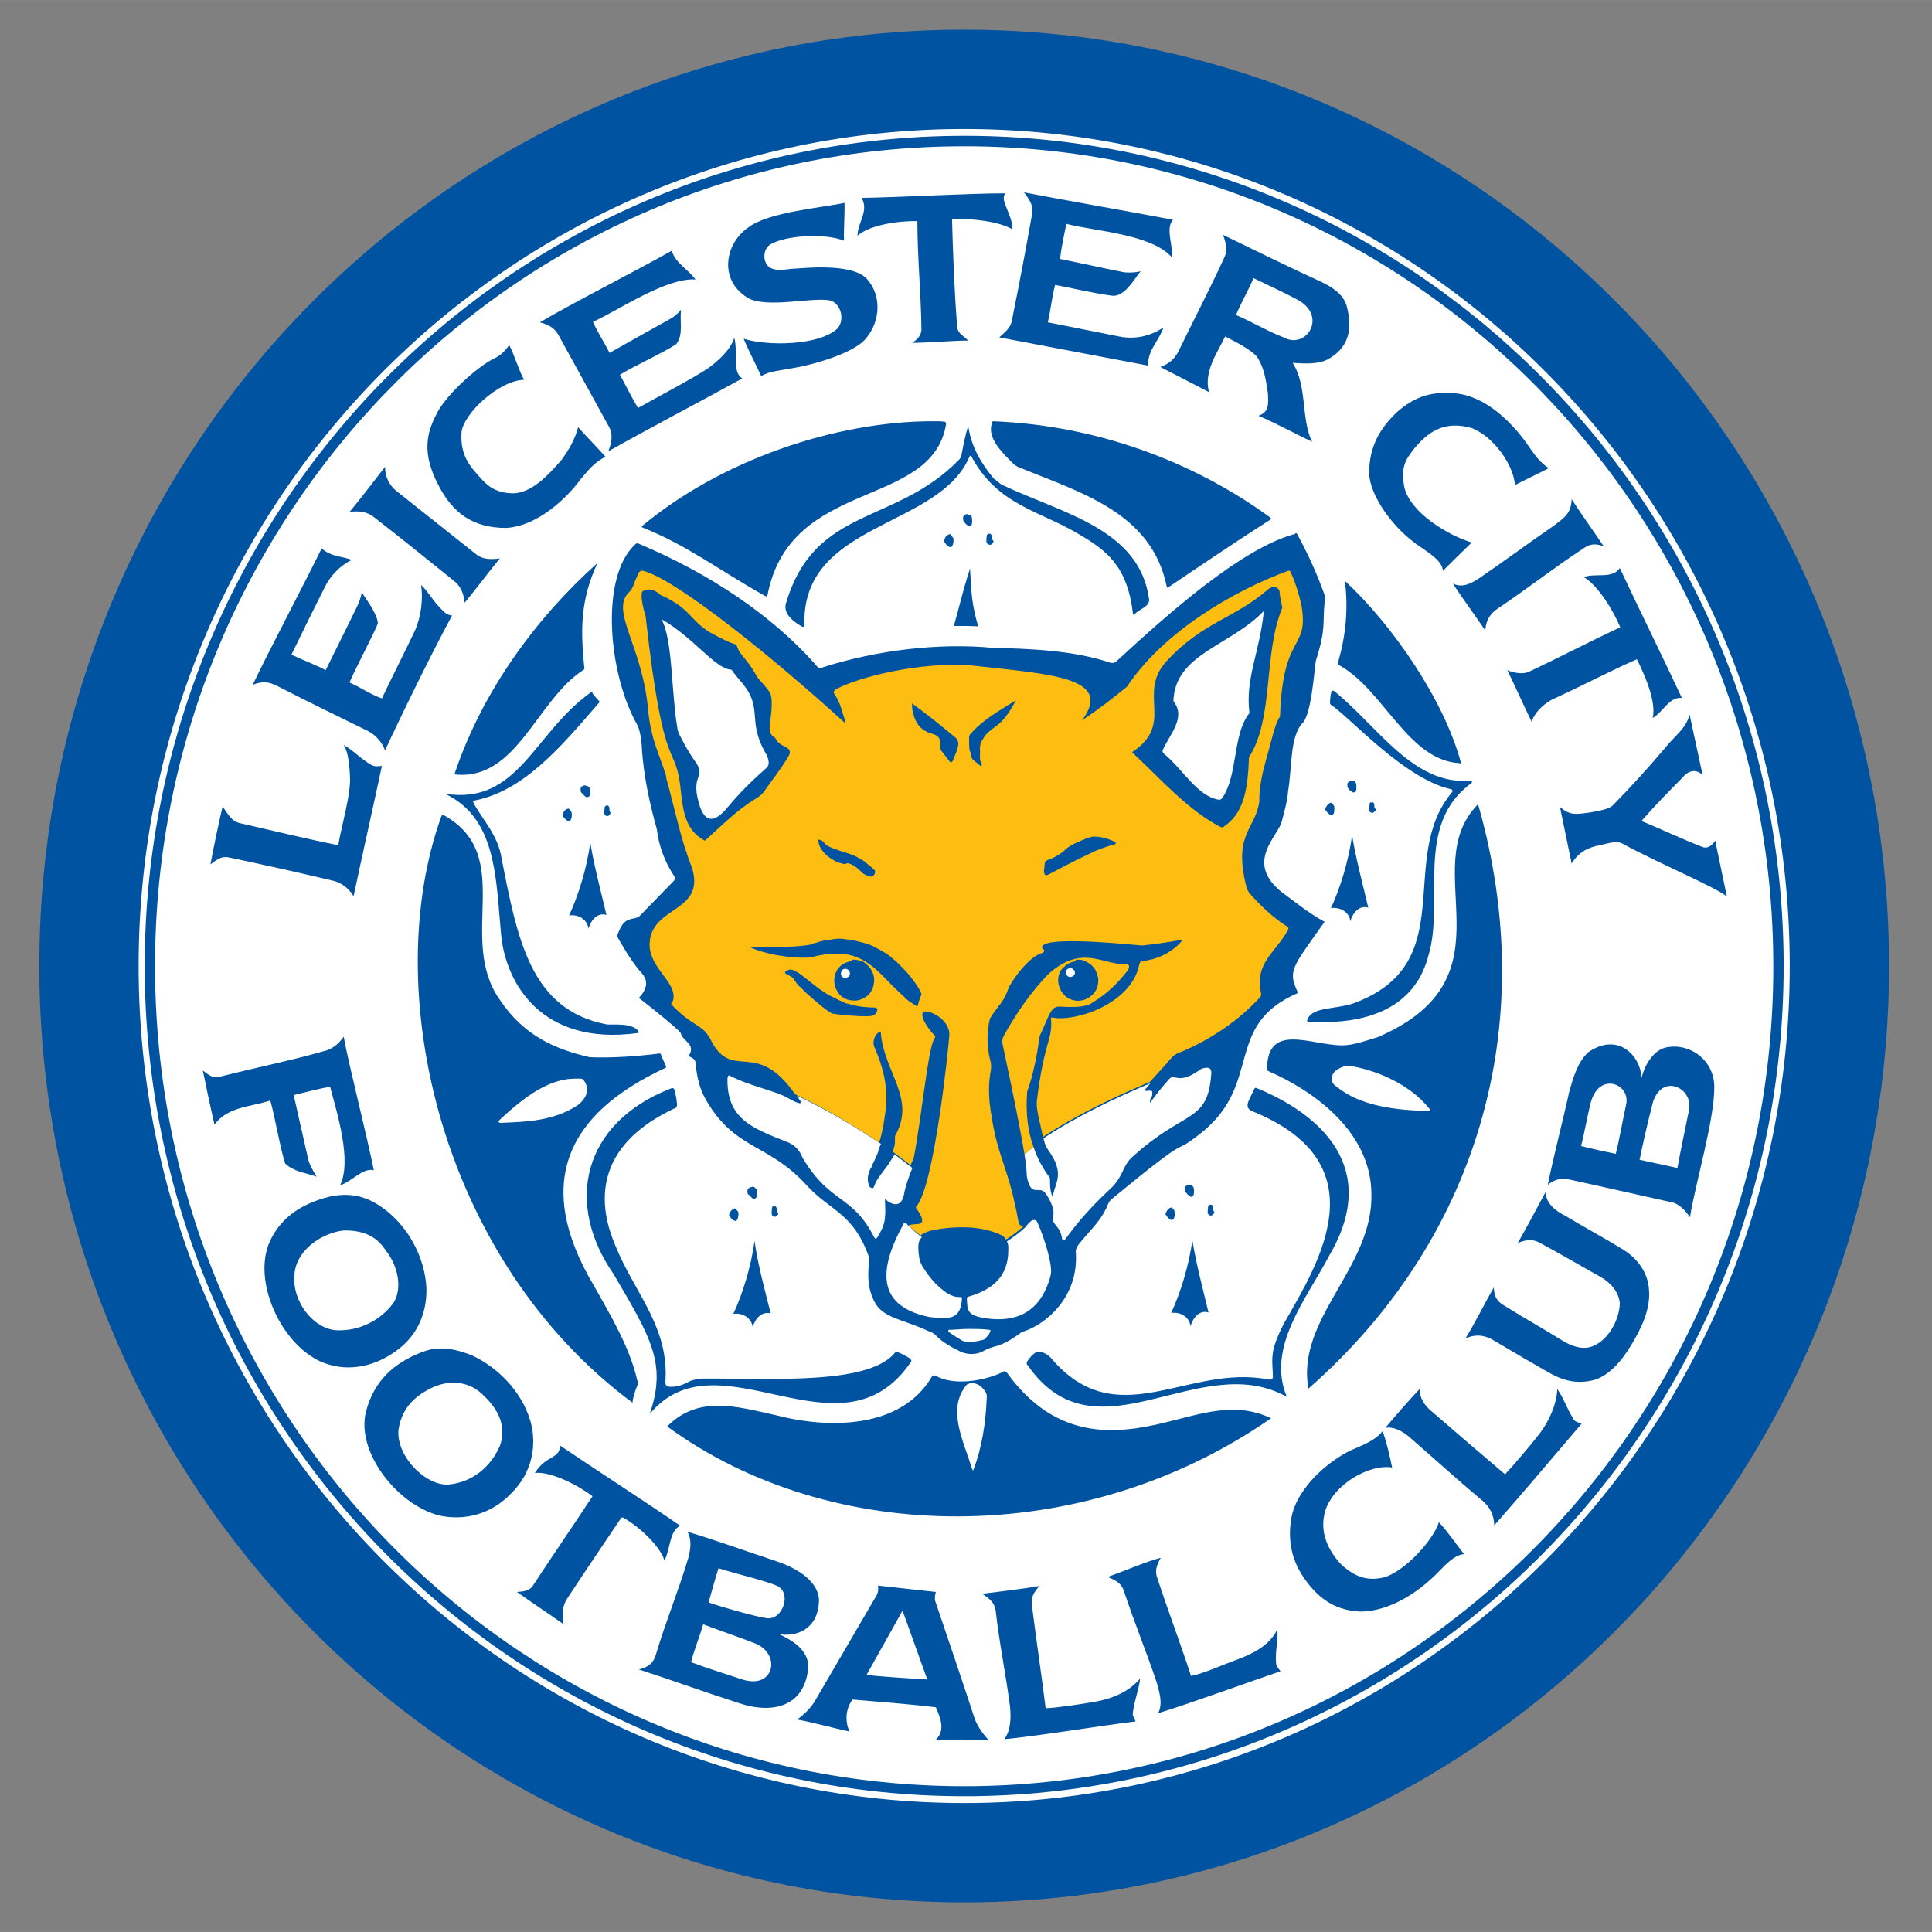 <?xml version="1.0" encoding="UTF-8" standalone="no"?>
<svg
   id="svg2"
   viewBox="0 0 411.015 411"
   width="2500"
   height="2500"
   version="1.1"
   sodipodi:docname="338.svg"
   inkscape:version="1.4 (86a8ad7, 2024-10-11)"
   xmlns:inkscape="http://www.inkscape.org/namespaces/inkscape"
   xmlns:sodipodi="http://sodipodi.sourceforge.net/DTD/sodipodi-0.dtd"
   xmlns="http://www.w3.org/2000/svg"
   xmlns:svg="http://www.w3.org/2000/svg">
  <rect x="0" y="0" width="411.015" height="411" fill="#808080" stroke="none"/>
  <defs
     id="defs1" />
  <sodipodi:namedview
     id="namedview1"
     pagecolor="#505050"
     bordercolor="#eeeeee"
     borderopacity="1"
     inkscape:showpageshadow="0"
     inkscape:pageopacity="0"
     inkscape:pagecheckerboard="0"
     inkscape:deskcolor="#505050"
     inkscape:zoom="0.21863742"
     inkscape:cx="1872.964"
     inkscape:cy="885.02692"
     inkscape:window-width="1920"
     inkscape:window-height="991"
     inkscape:window-x="-9"
     inkscape:window-y="-9"
     inkscape:window-maximized="1"
     inkscape:current-layer="svg2" />
  <style
     id="style1">.st0{fill:#fff;stroke:#0053a0;stroke-width:21.127}.st1{fill:#0053a0}.st2{fill:#fdbe11}</style>
  <path
     id="ellipse-big"
     class="st0"
     d="m 391.313,205.504 c 0,104.16 -83.38,188.632 -186.193,188.632 -102.813,0 -186.193,-84.472 -186.193,-188.632 0,-104.16 83.38,-188.632 186.193,-188.632 102.813,0 186.193,84.472 186.193,188.632 z" />
  <path
     id="ellipse-small"
     class="st1"
     d="M 32.999,207.735 C 31.755,111.431 107.859,32.293 202.918,31.129 297.977,29.868 376.092,107.067 377.241,203.371 378.486,299.675 302.285,378.812 207.226,379.976 112.263,381.14 34.148,304.039 32.999,207.735 Z M 202.918,28.898 C 106.711,30.159 29.649,110.17 30.797,207.735 32.042,305.203 111.018,383.274 207.322,382.11 303.53,380.849 380.592,300.838 379.443,203.274 378.199,105.709 299.126,27.638 202.918,28.898 Z"
     style="stroke-width:0.964" />
  <path
     id="kinda-ellipse"
     class="st1"
     d="m 198.802,89.61 c -21.156,-0.097 -45.663,8.438 -62.224,22.306 -0.096,0 -0.096,0.194 0.096,0.291 9.477,3.782 15.891,8.825 26.038,14.547 0.383,0.194 0.479,0.097 0.574,-0.194 4.882,-25.119 35.133,-18.136 38.004,-36.466 -0.096,-0.097 -0.096,-0.388 -0.383,-0.388 -0.766,-0.097 -1.436,-0.097 -2.106,-0.097 z m 12.541,0 c -0.191,0 -0.287,0.097 -0.287,0.388 -1.244,3.2 2.489,6.595 4.595,8.728 0.191,0.194 0.574,0.388 0.862,0.582 13.498,5.528 28.432,9.698 31.686,25.41 0.096,0.291 0.096,0.388 0.383,0.194 7.18,-4.849 14.359,-9.698 21.635,-14.353 0.383,-0.194 0.191,-0.291 0,-0.485 -16.37,-11.929 -36.951,-19.591 -58.873,-20.463 z m -84.242,30.162 c -13.211,11.832 -24.507,27.349 -30.346,44.709 -0.096,0.194 0,0.291 0.287,0.291 12.923,1.164 17.135,-15.808 26.996,-22.209 0.096,-0.097 0.287,-0.194 0.287,-0.291 -0.766,-7.759 -1.053,-14.256 2.776,-22.5 z m 159.006,3.782 c 0.766,6.013 0.191,11.735 -1.436,17.263 -0.096,0.291 -0.096,0.485 0.191,0.679 9.477,5.14 14.647,20.269 25.655,20.851 0.096,0.097 0.383,0.097 0.287,-0.097 -3.638,-13.481 -14.647,-29.386 -24.698,-38.696 z m 28.336,47.522 c -13.498,13.675 8.424,36.757 -21.348,49.558 -2.585,0.776 -5.169,1.746 -7.563,1.746 -6.605,0 -15.987,-5.043 -15.987,5.14 0,0.194 0.191,0.291 0.383,0.388 9.19,3.976 21.635,12.608 21.826,25.894 0.479,15.905 -16.083,26.573 -13.402,41.606 35.324,-30.938 49.779,-76.519 36.09,-124.332 z m -220.273,2.231 c -0.096,0 -0.191,0.194 -0.287,0.388 -13.306,36.95 -0.191,94.364 40.685,124.72 0,-0.776 0.479,-2.425 0.957,-3.491 0.191,-0.388 0.191,-0.97 0,-1.455 -1.532,-6.692 -5.457,-13.384 -9.19,-19.978 -12.923,-21.724 -5.744,-36.563 15.125,-46.261 0.287,-0.097 0.287,-0.194 0.191,-0.485 -0.287,-0.679 -0.67,-1.455 -0.957,-2.134 -0.096,-0.194 0,-0.582 -0.479,-0.485 -4.691,0.582 -9.956,0.97 -14.742,0.776 -7.18,-1.649 -13.976,-4.461 -19.146,-12.22 -9.19,-12.996 3.446,-30.55 -11.775,-39.181 -0.191,-0.194 -0.287,-0.194 -0.383,-0.194 z m 192.99,53.438 c 0.383,0 0.67,0.097 1.053,0.194 4.595,0.873 11.583,3.588 15.795,8.825 0.287,0.291 0.191,0.582 -0.287,0.582 -6.701,-0.194 -14.168,-0.97 -19.337,-5.14 -0.766,-0.582 -1.436,-1.164 -0.862,-2.619 0.383,-0.873 1.627,-1.552 2.585,-1.746 0.383,-0.097 0.67,-0.097 1.053,-0.097 z m -165.037,2.716 h 1.149 c 0.287,0 0.67,0 0.862,0.291 1.244,1.552 1.053,3.685 -1.34,5.431 -5.074,3.297 -10.913,3.491 -16.37,3.685 -0.191,0 -0.574,-0.194 -0.191,-0.582 4.882,-4.558 10.243,-8.728 15.891,-8.825 z m 91.517,62.263 c -0.096,0 -0.191,0 -0.191,0.097 -4.116,2.037 -10.626,3.006 -14.359,0.873 -0.479,-0.194 -0.67,-0.097 -0.862,0.194 -6.605,11.25 -22.209,11.056 -33.314,8.147 -8.233,-1.843 -16.37,-4.267 -22.975,2.425 34.75,25.41 88.262,26.185 128.469,-1.746 -7.563,-3.588 -14.455,-1.067 -22.784,0.97 -9.477,2.231 -22.688,4.267 -33.409,-10.668 -0.191,-0.097 -0.383,-0.291 -0.574,-0.291 z m -6.988,2.522 h 0.287 c 1.244,0.097 1.915,0.776 2.585,1.649 0.383,0.485 0.479,1.067 0.383,1.649 -0.191,5.237 -1.053,10.474 -2.776,15.032 0,0.194 -0.191,0.291 -0.287,0 -2.01,-6.401 -5.457,-12.899 -1.149,-18.039 0.479,-0.194 0.67,-0.291 0.957,-0.291 z"
     style="stroke-width:0.964" />
  <path
     id="leicester"
     class="st1"
     d="m 217.852,40.924 c 1.053,1.358 2.106,2.909 1.723,4.558 -1.34,7.565 -2.776,15.129 -4.308,22.694 -0.287,1.649 -1.436,2.425 -2.68,3.588 8.233,1.552 23.454,4.461 31.686,6.013 -0.191,-3.297 2.298,-5.237 3.255,-8.147 -2.776,1.94 -6.222,2.619 -9.477,1.94 -3.351,-0.679 -11.679,-2.328 -15.125,-3.006 0.574,-2.619 0.862,-5.334 1.532,-7.953 3.255,0.582 8.52,1.843 11.775,2.231 2.776,0.679 4.882,-3.2 6.414,-5.14 -1.053,0.291 -3.063,0.388 -4.116,0.097 -3.446,-0.679 -9.573,-2.037 -13.019,-2.716 0.287,-2.522 0.862,-5.043 1.34,-7.468 5.839,1.552 18.189,2.134 22.496,7.177 0.191,-2.716 -1.436,-6.207 0.191,-8.05 -8.137,-1.552 -23.645,-4.267 -31.686,-5.819 z m -3.925,0.194 c -7.85,0 -22.784,0.873 -30.633,0.97 1.627,2.813 -0.862,5.237 -0.862,8.05 2.68,-2.425 9.286,-3.2 12.732,-3.103 0,7.662 0.766,15.323 0.862,22.985 0,1.455 -1.053,2.328 -2.01,2.909 3.446,0 8.807,-0.485 11.966,-0.485 -1.532,-1.455 -2.393,-1.552 -2.393,-3.588 -0.574,-7.08 -0.862,-15.226 -1.053,-22.209 3.542,-0.291 9.956,0.388 12.828,2.134 0.096,-3.2 -2.872,-6.304 -1.436,-7.662 z m -34.271,2.037 c -4.978,1.067 -16.178,1.94 -20.486,5.237 -5.169,3.588 -6.318,11.638 0.383,15.226 4.212,1.746 12.158,-0.194 16.37,0.194 2.872,0.097 4.021,4.17 2.202,6.11 -4.021,3.685 -15.125,3.685 -19.912,2.134 1.149,2.813 2.489,5.237 3.733,7.953 1.627,-1.067 4.499,-1.261 6.414,-1.649 3.925,-0.582 13.306,-3.103 15.891,-6.401 3.159,-3.782 3.255,-9.213 0.191,-12.608 -2.776,-3.103 -11.296,-2.522 -14.934,-2.231 -2.106,0 -3.733,0.776 -5.744,-0.194 -1.627,-1.164 -1.532,-4.073 0.287,-5.043 3.638,-1.94 11.775,-2.231 15.508,-0.679 -0.096,-2.813 0.191,-5.431 0.096,-8.05 z m 80.508,6.789 c 0.67,1.649 1.053,3.297 0.287,4.849 -2.968,6.498 -6.318,12.899 -9.477,19.397 -0.862,1.94 -2.01,3.103 -4.116,3.879 2.776,1.455 7.563,3.879 10.339,5.334 -1.149,-4.364 1.723,-8.244 3.446,-11.832 1.627,0.873 5.935,2.909 6.988,4.655 1.436,2.425 1.723,4.946 2.106,7.468 0.096,2.231 0.287,3.976 -2.01,4.752 3.255,1.358 8.328,4.073 11.392,5.528 -2.393,-5.043 -0.957,-11.832 -4.116,-16.778 2.106,0.097 5.552,0.485 7.85,-0.97 4.021,-2.425 4.978,-6.11 3.638,-11.153 -0.766,-2.619 -3.255,-4.073 -5.457,-5.14 -5.169,-2.328 -15.7,-7.468 -20.869,-9.989 z m -117.268,3.394 c -7.18,4.073 -20.965,11.056 -28.049,15.226 1.819,0.485 3.159,1.164 4.021,2.813 3.542,6.401 7.084,12.899 10.626,19.3 0.957,1.552 0.67,3.491 -0.096,5.334 7.371,-4.17 21.156,-11.444 28.527,-15.517 -2.298,-1.358 -0.862,-5.722 -1.723,-8.631 -0.766,2.522 -3.351,4.849 -5.457,6.401 -3.446,2.328 -11.488,6.498 -15.029,8.534 -1.34,-2.328 -2.585,-4.752 -3.829,-7.08 2.776,-1.746 9.19,-4.655 11.966,-6.498 1.627,-2.037 0.67,-4.946 1.053,-7.371 -0.67,0.873 -1.627,1.649 -2.585,2.134 -2.968,1.649 -9.573,5.334 -12.636,7.08 -1.149,-2.231 -2.489,-4.267 -3.542,-6.595 5.552,-2.522 15.508,-9.407 21.826,-9.019 -1.723,-2.328 -4.212,-3.394 -5.074,-6.11 z m 123.778,5.819 c 2.776,1.358 6.797,3.2 9.286,4.558 6.605,3.491 1.915,10.765 -2.872,8.05 -2.776,-0.97 -7.467,-3.685 -10.147,-4.752 1.149,-2.716 2.585,-5.14 3.733,-7.856 z M 108.338,73.413 c -0.766,1.067 -1.723,2.134 -2.968,2.716 -3.925,1.843 -11.009,8.341 -12.732,12.414 -2.393,4.655 -2.298,8.922 0.479,14.353 3.159,6.401 7.658,9.407 14.551,9.407 6.797,-0.388 13.019,-6.498 15.795,-10.28 1.532,-1.843 3.063,-3.782 5.361,-4.849 -1.915,-2.134 -3.925,-4.17 -5.839,-6.304 -0.67,2.619 -1.915,4.752 -3.542,6.983 -2.489,2.813 -6.318,7.274 -10.626,7.08 -4.308,-0.194 -5.744,-2.328 -7.658,-4.461 -1.915,-2.134 -3.255,-4.655 -2.968,-8.535 0.383,-3.879 7.85,-10.959 13.306,-11.153 -1.244,-2.231 -1.915,-4.946 -3.159,-7.371 z M 81.917,99.308 c -2.01,2.619 -5.457,7.08 -7.563,9.601 1.915,-0.291 3.733,-0.097 5.169,1.067 5.744,4.461 11.392,9.019 17.04,13.578 1.436,1.067 2.106,2.812 2.298,4.655 2.106,-2.522 5.457,-6.983 7.467,-9.407 -1.723,0.194 -3.446,0.291 -4.882,-0.776 L 84.214,104.351 C 82.778,103.09 81.917,101.442 81.917,99.308 Z M 68.419,116.668 c -3.638,7.468 -11.105,21.53 -14.647,28.998 2.01,-0.776 3.446,-0.679 5.265,0.291 6.414,3.297 12.828,6.401 19.337,9.601 1.532,0.776 2.968,2.425 3.542,4.073 3.542,-7.662 10.147,-21.142 14.264,-28.707 -0.862,0 -1.723,-0.679 -2.298,-1.358 -1.723,-1.649 -2.585,-3.491 -4.308,-5.14 0.479,3.006 0,6.692 -1.244,9.601 -1.532,3.297 -5.552,11.25 -7.084,14.547 -2.489,-0.873 -4.499,-2.328 -6.893,-3.394 1.244,-2.909 4.786,-9.601 6.031,-12.511 0,-1.746 -2.01,-4.558 -3.446,-6.692 -0.096,1.067 -0.574,2.231 -1.053,3.2 -1.532,3.2 -5.074,10.28 -6.605,13.384 -2.202,-1.164 -5.074,-2.231 -7.275,-3.297 1.532,-3.2 5.457,-11.153 7.084,-14.353 1.244,-2.522 3.255,-4.558 5.744,-5.819 -2.489,-0.873 -4.212,-0.582 -6.414,-2.425 z m 4.691,41.8 c 1.053,1.649 1.244,4.558 1.34,6.595 0.287,3.782 -1.915,11.056 -2.489,14.741 -6.893,-1.358 -13.881,-3.103 -20.773,-4.655 -1.915,-0.388 -2.68,-1.94 -3.829,-3.588 -0.766,3.2 -2.01,9.116 -2.585,12.317 1.436,-1.067 2.393,-1.843 4.021,-1.455 7.371,1.552 14.742,3.2 22.113,4.946 1.723,0.388 3.351,1.649 4.308,3.297 1.532,-7.274 4.499,-20.463 6.031,-27.737 -0.766,0.097 -1.532,0.194 -2.202,-0.194 -2.298,-1.261 -3.829,-3.103 -5.935,-4.267 z"
     style="stroke-width:0.964" />
  <path
     id="football"
     class="st1"
     d="m 73.11,220.537 c -1.053,1.552 -2.489,2.716 -4.308,3.103 -6.797,1.94 -13.976,3.394 -21.731,5.334 -1.532,0.582 -2.489,-0.097 -3.925,-1.261 0.67,3.2 1.723,8.341 2.489,11.541 2.776,-3.879 7.85,-3.782 11.87,-5.14 0.957,3.297 2.106,10.183 3.159,13.384 1.723,1.746 4.499,2.037 6.701,2.813 -0.574,-0.873 -1.627,-2.716 -1.819,-3.782 -0.766,-3.491 -2.298,-10.086 -3.063,-13.578 2.585,-0.582 5.169,-1.358 7.754,-1.746 1.436,5.528 4.691,15.711 2.106,20.948 2.68,-0.873 4.786,-3.782 7.18,-3.2 -1.436,-7.274 -4.978,-20.948 -6.414,-28.416 z m 0.383,33.653 c -0.862,0 -1.723,0.097 -2.585,0.194 -5.839,1.261 -11.296,4.17 -13.785,10.377 -3.255,8.631 3.159,21.918 11.87,25.216 5.552,2.037 11.105,0.485 15.317,-2.619 3.829,-2.716 6.51,-7.177 6.414,-13.19 -0.287,-6.789 -4.021,-13.481 -9.381,-17.263 -2.68,-1.94 -5.265,-2.716 -7.85,-2.716 z m -0.191,7.565 c 3.255,0 6.51,0.776 8.711,4.17 2.776,3.491 3.638,8.341 1.627,11.347 -2.776,3.685 -7.275,5.916 -11.966,5.722 -5.169,-0.194 -10.339,-6.886 -8.807,-13.287 1.436,-5.237 7.275,-7.759 10.434,-7.953 z m 20.199,25.119 c -1.244,0 -2.489,0.291 -3.733,0.776 -5.839,2.231 -10.147,6.013 -11.87,12.511 -2.393,8.922 7.275,20.754 16.37,22.403 5.839,0.97 11.009,-1.164 14.551,-4.946 3.351,-3.297 5.457,-8.244 4.308,-14.159 -1.436,-6.595 -6.701,-12.317 -12.732,-15.129 -2.489,-0.97 -4.786,-1.552 -6.893,-1.455 z m 2.968,7.274 c 2.585,0 4.882,1.067 6.605,2.909 3.159,3.006 4.691,6.692 3.255,10.571 -2.01,4.558 -5.839,7.565 -10.53,8.147 -5.074,0.679 -11.679,-6.11 -11.009,-11.735 0.862,-5.14 4.116,-7.274 6.893,-8.728 1.627,-0.776 3.255,-1.164 4.786,-1.164 z m 22.688,13.384 c -0.096,2.909 -3.063,2.037 -5.361,5.819 3.542,-0.388 9.477,2.812 12.253,4.946 -4.116,6.304 -8.424,12.511 -12.541,18.815 -0.766,1.358 -2.106,1.455 -3.542,1.552 2.585,1.843 7.371,5.043 9.956,6.886 -0.479,-2.134 -0.287,-3.879 0.766,-5.528 3.638,-5.528 7.371,-11.056 11.105,-16.584 0.191,-0.194 0.383,-0.776 0.766,-0.582 3.063,1.649 7.754,5.819 8.807,9.116 1.244,-2.425 1.053,-6.401 3.351,-7.371 -6.51,-4.558 -19.146,-12.705 -25.56,-17.069 z m 27.091,18.33 c 0.957,1.746 0.67,3.685 0.191,5.528 -2.106,7.08 -4.786,13.481 -6.893,20.56 -0.479,1.746 -1.532,2.716 -3.638,3.2 6.605,2.134 14.359,4.946 21.348,7.177 7.275,2.425 13.785,0.582 14.647,-7.177 0.479,-4.461 -4.212,-6.498 -6.031,-7.468 4.786,0.582 8.041,-2.037 8.328,-6.595 0.383,-3.297 -2.489,-6.789 -9.19,-9.019 -4.786,-1.552 -13.976,-4.849 -18.763,-6.207 z m 100.707,5.528 c -3.063,0.776 -8.233,3.006 -11.296,4.073 1.723,0.776 2.872,1.261 3.446,3.006 2.202,6.692 4.786,12.899 6.988,19.494 0.574,2.134 1.34,4.461 0.287,6.498 6.988,-2.134 19.146,-6.595 26.038,-8.922 -0.383,-0.582 -0.957,-1.067 -0.957,-1.843 -0.191,-2.522 0.479,-4.558 0.287,-7.08 -1.627,3.394 -5.074,5.14 -8.711,6.498 -2.01,0.679 -7.658,3.2 -9.669,3.394 -2.202,-6.789 -4.882,-13.869 -7.084,-20.56 -0.67,-1.649 -0.287,-2.909 0.67,-4.558 z m -94.102,2.231 c 2.585,0.873 9.86,2.619 12.349,3.685 3.446,1.455 1.244,7.759 -2.393,6.886 -2.489,-0.388 -9.669,-2.425 -12.062,-3.297 0.67,-2.425 1.34,-4.849 2.106,-7.274 z m 33.888,3.685 c 0.191,0.485 0.096,1.552 -0.287,2.134 l -13.019,22.306 c -1.149,1.94 -2.297,2.813 -3.829,4.073 2.968,0.485 8.137,1.94 11.105,2.522 -0.957,-2.134 -0.862,-4.752 0.67,-6.789 4.595,0.388 13.211,1.067 17.71,1.649 0.957,2.231 2.106,4.849 0,6.886 3.063,0 8.328,-0.097 11.2,0.097 -1.34,-1.552 -2.585,-3.2 -3.159,-5.237 -1.34,-4.17 -6.51,-19.494 -8.137,-24.246 -0.287,-0.873 0.096,-1.94 0.096,-2.037 z m 34.367,0.097 c -3.351,0.582 -8.999,1.261 -12.158,1.649 1.532,1.067 2.585,1.746 2.872,3.588 0.766,6.983 2.202,13.675 3.063,20.56 0.191,2.134 0.191,4.946 -1.244,6.789 7.275,-0.679 20.677,-2.909 27.953,-3.782 -0.287,-0.679 -0.766,-1.261 -0.574,-1.94 0.287,-2.522 1.244,-4.655 1.532,-7.177 -2.393,2.812 -5.839,4.267 -9.669,4.946 -2.202,0.388 -8.52,1.358 -10.434,1.358 -0.862,-7.08 -2.01,-14.547 -2.872,-21.53 -0.383,-1.94 0.287,-3.006 1.532,-4.461 z m -29.102,5.237 5.265,14.644 c -3.351,-0.194 -9.669,-0.582 -12.923,-0.97 z m -42.408,2.909 c 3.063,1.164 8.137,2.909 10.817,3.976 5.935,2.134 4.404,10.183 -2.776,7.662 -3.255,-1.067 -7.563,-2.425 -10.626,-3.588 0.67,-2.619 1.819,-5.431 2.585,-8.05 z"
     style="stroke-width:0.964" />
  <path
     id="city"
     class="st1"
     d="m 308.508,83.597 c -4.691,-0.194 -7.754,1.067 -11.105,3.879 -3.638,3.394 -6.127,7.274 -6.127,13.19 0.096,4.655 5.074,11.929 11.105,15.808 1.723,1.261 4.404,2.813 4.595,4.946 2.01,-2.037 4.116,-4.073 6.127,-6.013 -4.882,-1.455 -13.115,-6.304 -14.359,-11.832 -0.766,-4.364 0.287,-5.819 2.202,-8.244 3.446,-4.17 6.988,-5.722 12.158,-4.267 4.691,1.843 8.903,7.856 9.19,12.123 2.393,-1.261 4.786,-2.328 7.18,-3.588 -1.915,-1.261 -2.872,-2.716 -4.116,-4.461 -2.872,-4.267 -8.328,-10.28 -14.838,-11.347 -0.574,-0.097 -1.34,-0.194 -2.01,-0.194 z m 25.847,22.597 c -0.096,3.103 -1.723,4.073 -3.925,5.722 -5.361,3.685 -10.434,7.468 -15.7,11.056 -1.532,0.97 -3.446,2.231 -5.648,1.164 1.723,2.716 5.169,7.371 6.893,9.989 0.191,-2.813 1.627,-4.073 3.351,-5.14 5.744,-3.879 11.2,-8.147 16.944,-11.929 1.627,-1.164 2.585,-1.649 4.882,-0.873 -1.723,-2.619 -5.074,-7.274 -6.797,-9.989 z m 10.243,14.644 c -1.627,2.425 -5.169,0.97 -7.658,1.94 3.063,1.746 6.414,7.371 7.754,10.668 -6.893,3.2 -12.541,6.207 -19.337,9.407 -1.34,0.679 -3.351,0.291 -4.691,-0.291 1.436,2.909 3.733,8.05 5.169,10.959 0.766,-2.231 2.968,-4.17 5.074,-5.043 6.127,-2.812 11.2,-5.528 17.327,-8.244 1.532,3.103 4.212,9.019 3.351,12.511 2.393,-1.455 3.542,-4.558 6.222,-4.267 -3.351,-7.177 -9.86,-20.463 -13.211,-27.64 z m 14.838,31.131 c -0.67,3.006 -3.351,4.752 -5.074,6.983 -3.351,3.976 -7.371,8.438 -11.296,12.414 -0.957,0.873 -3.255,1.164 -4.691,1.455 -2.968,0.388 -4.308,0.776 -6.51,-1.164 0.67,3.2 1.819,8.922 2.489,12.026 1.244,-1.94 2.585,-3.006 5.074,-3.685 2.202,-0.388 4.116,-1.261 5.648,-0.582 7.18,3.976 20.582,9.601 22.305,11.347 l -2.489,-11.929 c -0.766,1.164 -1.723,1.746 -2.68,1.358 -4.308,-1.649 -9.381,-4.073 -13.019,-5.528 2.68,-3.103 5.744,-6.207 8.616,-9.116 1.244,-1.552 2.872,-2.134 4.404,-0.679 z"
     style="stroke-width:0.964" />
  <path
     id="club"
     class="st1"
     d="m 342.492,222.185 c -1.34,0 -2.872,0.485 -4.595,1.649 -2.298,2.134 -3.159,5.334 -4.021,8.244 -1.053,4.946 -3.638,15.032 -4.595,19.978 1.627,-1.358 3.063,-1.455 4.882,-1.067 7.18,1.552 14.264,3.2 21.348,4.752 1.723,0.291 2.968,1.746 4.021,3.2 1.053,-6.886 5.265,-20.851 5.169,-27.834 -0.096,-5.722 -5.361,-9.407 -10.434,-8.244 -2.872,0.776 -4.499,4.17 -5.074,6.498 0,-3.297 -2.68,-7.274 -6.701,-7.177 z m 0,8.341 c 2.106,0 4.021,1.94 3.446,4.461 -0.574,2.522 -1.532,7.953 -2.202,10.474 -2.393,-0.485 -4.978,-1.067 -7.371,-1.649 0.67,-2.619 1.34,-6.401 2.01,-9.116 0.766,-3.006 2.489,-4.17 4.116,-4.17 z m 13.115,0.485 c 2.202,0.097 4.212,2.328 3.733,5.043 -0.67,3.297 -1.915,9.213 -2.489,12.414 l -8.041,-1.746 c 0.67,-3.297 1.723,-7.953 2.585,-11.25 0.67,-3.297 2.489,-4.558 4.212,-4.461 z m -26.804,22.597 c -2.01,3.685 -3.829,7.177 -5.935,10.862 1.627,-0.776 3.159,-0.873 4.499,-0.194 4.691,2.522 8.616,4.849 13.306,7.468 1.819,1.067 3.733,3.006 3.925,5.528 -0.096,3.491 -2.393,7.662 -5.552,9.019 -2.298,1.067 -4.882,0 -6.605,-1.067 -4.212,-2.619 -7.563,-4.461 -11.775,-7.08 -1.436,-0.873 -2.776,-1.455 -2.872,-4.267 -2.01,3.491 -3.829,7.274 -6.031,10.862 2.872,-1.261 4.786,-0.388 6.797,0.873 3.733,2.231 6.893,4.073 10.626,6.207 2.872,1.649 5.744,2.716 9.573,1.843 3.351,-0.776 6.222,-4.073 8.233,-7.468 2.202,-3.588 4.116,-7.662 3.829,-11.638 -0.191,-4.073 -2.68,-6.886 -5.361,-8.631 -4.404,-2.716 -7.946,-4.558 -12.445,-7.274 -1.723,-0.873 -4.116,-2.425 -4.212,-5.043 z m 2.489,41.897 c -0.096,3.394 -2.01,7.468 -4.404,10.28 -1.244,1.649 -5.074,6.11 -6.701,7.856 -5.361,-4.558 -10.243,-8.728 -15.604,-13.384 -1.436,-1.164 -2.585,-2.812 -2.585,-4.752 -2.202,2.328 -5.169,5.722 -7.275,8.244 1.819,-0.291 3.542,0.679 4.978,1.843 5.265,4.558 10.339,9.213 15.7,13.675 1.627,1.455 2.393,2.909 2.489,5.237 4.882,-5.528 13.785,-16.002 18.571,-21.627 -0.67,-0.291 -1.532,-0.388 -1.819,-1.164 -1.532,-2.522 -1.915,-4.17 -3.351,-6.207 z m -37.143,8.922 c -1.532,2.037 -4.499,3.103 -6.701,4.073 -4.691,2.231 -11.2,7.662 -12.636,13.966 -1.053,5.431 0.096,9.892 3.063,13.869 2.968,4.073 6.701,6.401 11.775,6.498 5.744,-0.097 11.87,-3.782 16.37,-8.438 1.532,-1.552 3.351,-3.588 5.457,-3.782 -1.819,-2.231 -3.351,-4.655 -5.361,-6.789 -1.244,3.976 -7.467,10.571 -11.679,11.735 -3.733,0.873 -6.127,-0.194 -8.903,-2.522 -2.968,-3.103 -4.882,-6.983 -3.638,-11.541 1.819,-5.819 9.477,-10.086 14.264,-9.31 -0.479,-2.425 -1.149,-5.237 -2.01,-7.759 z"
     style="stroke-width:0.964" />
  <path
     id="leaf-top"
     class="st1"
     d="m 205.982,90.579 c -0.574,1.746 -1.053,4.17 -1.436,6.207 -0.096,0.485 -0.287,0.776 -0.574,1.067 -13.594,13.869 -30.442,9.795 -36.664,30.162 -0.67,1.746 0.191,3.491 3.255,5.237 0.287,0.194 0.574,0.097 0.574,-0.194 -0.766,-22.112 28.719,-20.56 35.133,-35.981 0.096,-0.194 0.287,-0.097 0.383,0 5.457,10.28 14.359,11.541 22.592,16.39 6.127,3.588 10.53,6.789 11.775,16.972 0,0.485 0.191,0.388 0.383,0.194 0.957,-1.067 3.159,-1.552 3.063,-3.103 -2.01,-15.032 -18.284,-18.233 -31.399,-24.44 -0.574,-0.388 -1.053,-0.873 -1.627,-1.261 -2.776,-3.297 -4.882,-6.983 -5.457,-11.25 z m -0.287,18.815 c -0.191,0 -0.287,0 -0.383,0.097 -0.096,0.097 -0.287,0.194 -0.383,0.388 -0.096,0.097 0,0.582 0,0.873 0.096,0.194 0.191,0.291 0.287,0.388 0.191,0.291 0.383,0.388 0.67,0.679 0.383,0.194 0.766,-0.097 0.862,-0.291 0.096,-0.485 0.096,-1.067 0,-1.455 0,-0.194 -0.191,-0.291 -0.287,-0.388 -0.096,-0.194 -0.287,-0.194 -0.479,-0.194 0,-0.097 -0.096,-0.194 -0.287,-0.097 z m 4.499,4.17 c 0,0 -0.096,0 -0.096,0.097 -0.096,0.097 -0.191,0.194 -0.191,0.291 0,0.582 -0.287,1.455 0.287,1.843 0.287,0.097 0.574,0.194 0.862,-0.097 0.096,-0.194 0.287,-0.194 0.287,-0.582 0,-0.194 -0.191,-0.194 -0.287,-0.388 -0.096,-0.291 0,-0.679 -0.096,-0.873 -0.096,-0.097 -0.191,-0.291 -0.287,-0.291 -0.191,0 -0.383,-0.097 -0.479,0 z m -8.233,0.097 c -0.383,0.097 -0.862,0.388 -0.957,0.97 -0.191,0.291 -0.191,0.582 0,0.776 0.191,0.291 0.479,0.679 0.862,0.873 0.287,0.194 0.67,0.194 0.862,-0.485 0.191,-0.582 0.191,-1.358 -0.096,-1.552 -0.287,-0.388 -0.287,-0.679 -0.67,-0.582 z m 4.404,7.274 c -1.723,5.334 -2.202,7.953 -3.446,12.22 2.298,0 3.542,0 5.169,0.097 -1.34,-4.849 -1.436,-6.789 -1.723,-12.317 z"
     style="stroke-width:0.964" />
  <path
     id="leaf-left"
     class="st1"
     d="m 125.952,147.217 c -0.096,0 -0.191,0 -0.287,0.097 -12.158,8.631 -15.412,24.052 -31.016,21.53 11.105,5.237 10.817,18.136 11.966,30.065 0.957,10.086 8.52,23.664 29.006,20.851 0.191,0 0.383,-0.194 0.191,-0.388 -1.34,-1.94 -5.744,-1.261 -6.797,-1.455 -16.178,-3.103 -18.954,-18.233 -22.305,-35.302 -0.766,-4.946 -3.925,-8.05 -5.935,-11.735 -0.096,-0.388 -0.287,-0.485 0.191,-0.582 10.339,-2.037 18.093,-11.056 26.421,-20.754 0.191,-0.097 0.191,-0.388 0,-0.485 -0.479,-0.485 -0.862,-0.97 -1.34,-1.552 0,-0.291 0,-0.291 -0.096,-0.291 z m -1.627,19.881 c -0.191,0 -0.287,0 -0.383,0.097 -0.191,0.097 -0.287,0.194 -0.383,0.388 -0.096,0.097 0,0.582 0,0.873 0.096,0.194 0.287,0.291 0.383,0.388 0.191,0.291 0.383,0.388 0.67,0.679 0.383,0.194 0.766,-0.097 0.862,-0.291 0.096,-0.485 0.096,-1.067 0,-1.455 0,-0.194 -0.191,-0.291 -0.287,-0.388 -0.096,-0.194 -0.287,-0.194 -0.479,-0.194 -0.096,-0.097 -0.191,-0.194 -0.383,-0.097 z m 4.691,4.267 c -0.096,0 -0.096,0 -0.191,0.097 -0.096,0.097 -0.191,0.194 -0.191,0.291 0,0.582 -0.287,1.455 0.191,1.746 0.287,0.097 0.574,0.194 0.766,-0.097 0.096,-0.194 0.287,-0.194 0.287,-0.485 0,-0.194 -0.191,-0.194 -0.191,-0.388 -0.096,-0.291 0,-0.679 -0.096,-0.873 -0.096,-0.097 -0.191,-0.291 -0.287,-0.291 z m -8.233,0.679 c -0.383,0.097 -0.862,0.485 -0.957,0.97 -0.191,0.291 -0.191,0.485 0,0.679 0.191,0.291 0.479,0.679 0.862,0.873 0.287,0.194 0.67,0.194 0.862,-0.485 0.191,-0.582 0.096,-1.358 -0.096,-1.552 -0.383,-0.291 -0.287,-0.582 -0.67,-0.485 z m 4.786,7.177 c -0.67,5.334 -2.585,11.444 -4.499,15.517 2.202,-0.291 3.925,1.067 4.116,2.812 0.574,-1.94 2.01,-3.491 3.829,-2.909 -1.149,-4.946 -2.585,-10.183 -3.446,-15.42 z"
     style="stroke-width:0.964" />
  <path
     id="leaf-bottom-left"
     class="st1"
     d="m 142.896,231.496 c -0.096,0 -0.191,0.097 -0.287,0.097 -18.763,7.371 -22.496,24.44 -12.062,39.472 7.85,13.384 11.392,19.009 7.658,29.774 14.647,-17.748 40.685,10.959 55.619,-11.153 0.191,-0.291 -0.096,-0.485 -0.383,-0.776 -0.766,-0.485 -1.532,-0.873 -2.202,-1.164 -0.574,-0.194 -0.862,-0.097 -1.149,0.388 -6.127,6.498 -25.943,5.043 -40.876,5.14 -0.479,0 -1.819,0.291 -2.297,0.485 -1.436,0.776 -2.872,1.358 -4.404,1.261 -0.383,0 -1.053,-0.194 -0.957,-1.067 0.766,-11.056 -5.744,-18.039 -9.86,-27.155 -1.244,-3.103 -10.817,-20.56 12.062,-31.131 0.096,-0.194 0.287,-0.291 0.287,-0.679 -0.096,-1.067 -0.287,-2.134 -0.574,-3.2 -0.191,-0.291 -0.287,-0.388 -0.574,-0.291 z m 16.944,21.045 c -0.191,0 -0.287,0.097 -0.383,0.097 -0.096,0.097 -0.287,0.194 -0.383,0.388 -0.096,0.097 -0.096,0.582 0,0.873 0,0.194 0.287,0.291 0.383,0.388 0.191,0.291 0.383,0.388 0.67,0.679 0.383,0.194 0.766,-0.097 0.862,-0.388 0.096,-0.485 0.096,-1.067 0,-1.455 0,-0.194 -0.191,-0.194 -0.287,-0.388 -0.191,-0.194 -0.287,-0.194 -0.479,-0.291 -0.096,0 -0.191,0 -0.383,0.097 z m 4.786,3.976 c -0.096,0 -0.096,0 -0.191,0.097 -0.096,0.097 -0.191,0.194 -0.191,0.291 0,0.582 -0.287,1.455 0.191,1.843 0.287,0.097 0.574,0.194 0.766,-0.097 0.096,-0.194 0.383,-0.194 0.383,-0.485 0,-0.097 -0.191,-0.194 -0.287,-0.388 -0.096,-0.194 0,-0.679 -0.096,-0.873 -0.096,-0.097 -0.191,-0.291 -0.287,-0.291 -0.096,0 -0.191,-0.097 -0.287,-0.097 z m -8.424,0.582 c -0.383,0.097 -0.766,0.485 -0.957,0.97 -0.191,0.291 -0.191,0.485 0,0.679 0.191,0.291 0.479,0.679 0.862,0.873 0.287,0.194 0.67,0.194 0.862,-0.485 0.191,-0.582 0.191,-1.358 -0.096,-1.552 -0.383,-0.291 -0.287,-0.582 -0.67,-0.485 z m 4.308,6.886 c -0.67,5.334 -2.585,11.444 -4.499,15.517 2.202,-0.291 3.925,1.067 4.116,2.813 0.574,-1.94 2.01,-3.394 3.829,-2.909 -1.244,-4.946 -2.68,-10.183 -3.446,-15.42 z"
     style="stroke-width:0.964" />
  <path
     id="leaf-bottom-right"
     class="st1"
     d="m 267.153,231.399 c -0.096,0 -0.191,0.097 -0.287,0.194 -0.383,0.873 -0.862,1.746 -1.244,2.619 -0.383,0.97 -0.383,1.843 1.149,2.328 26.9,11.153 13.689,32.198 6.605,44.612 -0.766,1.261 -2.489,5.043 -2.585,6.692 -0.287,1.746 0,3.297 0,5.14 0,0.388 -0.574,0.582 -0.957,0.485 -17.231,-3.394 -32.165,12.026 -46.237,-4.558 -1.34,-1.455 -2.872,-1.552 -3.446,-1.067 -0.67,0.485 -1.053,0.97 -1.532,1.649 -0.287,0.388 -0.287,0.679 0.096,1.067 14.647,20.851 36.377,-3.782 55.044,6.595 -4.404,-10.571 4.212,-20.851 9.094,-30.162 10.817,-18.524 -1.819,-29.968 -15.7,-35.593 0.096,0 0.096,0 0,0 z m -14.264,20.657 c -0.191,0 -0.287,0.097 -0.383,0.097 -0.096,0.097 -0.287,0.194 -0.383,0.388 -0.096,0.194 0,0.582 0,0.873 0.096,0.194 0.191,0.291 0.287,0.388 0.191,0.291 0.383,0.388 0.67,0.679 0.383,0.291 0.766,0 0.862,-0.291 0.096,-0.485 0.096,-1.067 0,-1.455 0,-0.194 -0.191,-0.291 -0.191,-0.388 -0.096,-0.194 -0.287,-0.194 -0.479,-0.291 z m 4.499,4.267 c -0.096,0 -0.096,0 -0.191,0.097 -0.096,0.097 -0.191,0.194 -0.191,0.291 0,0.582 -0.287,1.455 0.191,1.746 0.287,0.194 0.574,0.194 0.862,-0.097 0.096,-0.194 0.287,-0.194 0.287,-0.485 0,-0.097 -0.191,-0.194 -0.191,-0.388 -0.096,-0.194 0,-0.679 -0.096,-0.873 -0.096,-0.097 -0.096,-0.291 -0.287,-0.291 -0.096,0 -0.191,-0.097 -0.383,0 z m -8.328,0.582 c -0.383,0.097 -0.766,0.485 -0.957,0.97 -0.191,0.291 -0.191,0.485 0,0.679 0.191,0.291 0.479,0.679 0.862,0.873 0.287,0.194 0.67,0.194 0.862,-0.485 0.191,-0.582 0.096,-1.358 -0.096,-1.552 -0.287,-0.291 -0.287,-0.582 -0.67,-0.485 z m 4.595,6.886 c -0.67,5.334 -2.585,11.444 -4.499,15.517 2.202,-0.291 3.925,1.067 4.116,2.812 0.574,-1.94 2.01,-3.491 3.829,-2.909 -1.149,-4.849 -2.585,-10.086 -3.446,-15.42 z"
     style="stroke-width:0.964" />
  <path
     id="leaf-right"
     class="st1"
     d="m 283.522,146.927 c -0.096,0 -0.096,0.097 -0.191,0.097 -0.191,0.194 -0.383,1.552 -0.383,2.425 0,0.194 0,0.291 0.191,0.485 3.829,2.425 15.412,15.614 25.464,17.942 0.479,0.097 0.479,0.485 0.287,0.679 -11.966,14.256 2.297,36.563 -21.252,45 -4.404,1.261 -8.807,0.679 -9.573,3.588 0,0.097 0.096,0.194 0.191,0.194 14.168,0.873 23.071,-3.976 25.655,-14.159 3.446,-11.444 -3.063,-27.737 9.094,-36.563 0.287,-0.194 0.096,-0.679 -0.096,-0.582 -12.253,1.261 -20.103,-11.929 -29.197,-19.106 z m 3.925,19.106 c -0.191,0 -0.287,0.097 -0.383,0.194 -0.096,0.097 -0.287,0.194 -0.383,0.388 -0.096,0.097 0,0.582 0,0.873 0.096,0.194 0.191,0.291 0.287,0.388 0.191,0.291 0.383,0.388 0.67,0.582 0.383,0.291 0.766,0 0.862,-0.291 0.096,-0.485 0.096,-1.067 0,-1.455 0,-0.194 -0.191,-0.291 -0.191,-0.388 -0.096,-0.194 -0.287,-0.194 -0.479,-0.291 z m 4.116,4.655 c 0,0 -0.096,0 -0.096,0.097 -0.096,0.097 -0.096,0.194 -0.096,0.291 0,0.582 -0.287,1.455 0.191,1.746 0.287,0.097 0.574,0.194 0.766,-0.097 0.096,-0.194 0.383,-0.194 0.383,-0.485 0,-0.194 -0.191,-0.194 -0.287,-0.388 -0.096,-0.291 0,-0.679 -0.096,-0.873 -0.096,-0.097 -0.096,-0.291 -0.287,-0.291 -0.191,0.097 -0.383,0 -0.479,0 z m -8.52,0.097 c -0.383,0.097 -0.766,0.485 -0.957,0.97 -0.191,0.291 -0.191,0.485 0,0.679 0.191,0.291 0.479,0.679 0.862,0.873 0.287,0.194 0.67,0.194 0.862,-0.485 0.096,-0.582 0.096,-1.358 -0.096,-1.552 -0.383,-0.194 -0.287,-0.582 -0.67,-0.485 z m 4.595,6.886 c -0.67,5.334 -2.585,11.444 -4.499,15.517 2.202,-0.291 4.021,1.067 4.116,2.813 0.574,-1.94 2.01,-3.491 3.829,-2.909 -1.149,-4.946 -2.585,-10.183 -3.446,-15.42 z"
     style="stroke-width:0.964" />
  <path
     id="fox-outline"
     class="st1"
     d="m 275.385,113.661 h -0.191 c -10.913,3.103 -25.56,15.808 -37.622,26.961 -0.383,0.388 -0.862,0.485 -1.244,0.388 -8.041,-2.716 -17.423,-3.006 -25.177,-3.2 -11.105,-1.067 -24.507,0.388 -36.473,4.267 -0.479,0.194 -0.862,-0.291 -1.244,-0.776 -9.477,-10.668 -22.784,-19.397 -37.239,-25.506 -0.383,-0.194 -0.766,-0.388 -1.149,0.097 -7.371,6.886 -5.744,27.349 0.574,38.405 0.766,1.649 0.957,4.461 0.957,5.431 0.479,5.916 1.627,11.153 3.159,16.681 0.383,3.491 1.723,6.983 3.638,9.892 0.383,0.485 0.191,0.873 -0.096,1.164 -2.489,2.522 -4.786,4.946 -7.275,7.468 -0.191,0.194 -0.574,0.291 -0.862,0.388 -2.106,0.291 -2.776,0.97 -3.733,3.394 -0.191,0.388 -0.096,0.582 0.096,0.873 0.383,0.679 2.776,4.946 4.786,7.177 1.915,1.94 1.244,3.782 -0.383,5.528 3.063,2.328 8.52,6.789 8.903,7.468 0.383,1.746 3.446,2.425 1.627,4.946 0.479,0.097 0.766,0.291 1.149,0.582 0.287,0.291 0.383,0.582 0.383,0.873 0.287,2.813 0.766,5.334 2.297,7.953 6.222,10.668 13.211,9.019 21.443,18.136 4.978,5.431 9.86,5.722 13.211,15.323 -0.287,3.685 -0.479,5.916 0.957,9.019 1.723,3.879 6.127,3.976 11.679,6.595 0.766,0.291 1.149,0.485 1.723,1.067 1.436,1.455 3.159,2.328 5.074,3.297 1.532,0.679 3.351,0.679 4.786,-0.097 2.68,-1.552 3.255,-0.388 8.233,-4.073 4.691,-1.358 12.253,-7.177 11.488,-17.166 0,-0.291 0.096,-0.485 0.191,-0.776 0.191,-0.485 0.574,-0.873 0.957,-1.358 1.915,-2.328 4.021,-4.267 5.361,-7.08 0.287,-0.679 0.479,-1.358 1.053,-1.843 18.667,-15.42 12.062,-8.631 18.763,-13.869 13.785,-10.668 4.786,-23.082 20.965,-30.065 -2.202,-4.752 -1.436,-5.14 5.648,-15.129 -3.733,-2.037 -6.414,-4.364 -8.999,-6.207 -8.233,-6.498 -0.766,-12.026 -0.096,-15.226 0.479,-1.843 1.149,-4.073 1.34,-6.401 0.862,-5.334 0.383,-11.638 3.063,-14.45 2.01,-1.94 2.585,-12.608 2.872,-13.384 2.202,-6.983 1.34,-7.856 1.819,-12.22 0.096,-0.582 0.287,-1.067 0,-1.649 -1.532,-4.267 -3.351,-8.341 -5.552,-12.414 -0.191,-0.388 -0.287,-0.679 -0.574,-0.776 -0.191,0.291 -0.287,0.291 -0.287,0.291 z m -6.51,16.293 c -0.862,8.728 -4.021,14.45 -3.063,21.724 -3.638,4.558 -2.393,12.996 -5.744,18.039 -0.191,0.291 -0.479,0.485 -0.862,0.388 -4.499,-0.776 -7.563,-6.401 -11.392,-9.601 -0.383,-0.291 -0.574,-0.582 -0.479,-0.873 1.532,-3.491 5.074,-6.983 2.297,-10.474 0.287,-10.086 12.158,-11.735 19.242,-19.203 z m -128.181,1.746 c 6.988,3.976 11.488,10.668 14.934,10.765 0.574,0.873 1.34,1.746 1.915,2.425 5.169,5.916 1.053,8.147 5.552,15.711 0.479,1.067 0.67,2.134 0,2.716 -3.063,2.716 -5.744,5.334 -8.233,8.341 -3.351,4.073 -4.978,2.619 -5.935,0 -0.574,-1.94 -1.244,-4.073 -0.383,-6.304 0.574,-1.164 0.191,-2.231 -0.67,-3.394 -1.244,-1.746 -2.202,-3.491 -3.159,-5.334 -0.383,-0.679 -0.574,-1.261 -0.67,-2.134 -1.244,-7.468 -0.957,-18.718 -3.351,-22.791 z m 86.922,74.289 c 0.479,-0.097 0.957,0.291 1.053,0.776 0.096,0.485 -0.287,0.97 -0.862,1.067 -0.479,0.097 -0.957,-0.291 -1.053,-0.873 -0.096,-0.485 0.287,-0.97 0.862,-0.97 z m -47.865,0.097 c 0.479,0 0.957,0.291 1.053,0.873 0.096,0.485 -0.287,0.97 -0.862,1.067 -0.479,0.097 -0.957,-0.291 -1.053,-0.776 0,-0.679 0.383,-1.164 0.862,-1.164 z m 77.062,21.045 c 0.766,0 0.957,0.679 0.862,1.455 -0.766,10.28 -5.552,7.468 -16.37,17.166 -2.872,2.328 -1.915,4.461 -5.744,7.759 -3.159,3.006 -6.127,6.207 -8.903,10.086 -0.479,0.679 -0.766,0 -0.766,-0.388 -0.096,-0.776 -0.574,-1.746 -1.244,-2.522 -1.819,-2.037 1.053,-1.746 -2.106,-6.692 -1.34,-1.94 -2.872,0.582 -3.829,-2.619 -0.574,-2.037 0,-1.067 -0.766,-5.819 l 1.915,-1.552 c 0.862,2.522 2.106,4.752 3.446,6.498 0.191,0.291 -0.191,2.425 0.67,4.267 0.191,-3.006 2.872,-4.752 -0.957,-10.086 -0.479,-0.679 -0.766,-1.358 -0.957,-2.231 0,-0.097 0,-0.194 -0.096,-0.291 7.18,-4.752 15.221,-8.534 22.784,-11.735 -0.383,0.485 -0.766,0.873 -1.149,1.358 -0.191,0.194 0.191,0.291 0.287,0.291 0.479,-0.097 0.67,-0.097 1.053,0 0.287,0.097 0.191,0.388 0.191,0.582 0.096,0.873 -0.67,0.97 -0.479,1.94 1.244,-1.649 2.393,-3.2 3.733,-4.655 0.287,-0.388 0.67,-0.873 1.244,-0.776 l 1.34,0.194 c 0.479,0 0.957,-0.097 1.436,-0.194 1.244,-0.485 2.106,-1.067 3.255,-1.843 0.574,-0.097 0.862,-0.194 1.149,-0.194 z m -101.664,1.649 c 0,0 0.096,0 0.191,0.097 3.542,1.843 8.52,3.006 11.009,4.073 1.34,0.582 2.68,1.552 3.733,1.746 0.383,0 0.383,-0.194 0.191,-0.485 -0.287,-0.388 -0.574,-0.873 -0.766,-1.164 6.127,2.909 11.87,6.304 17.901,10.28 0,0.097 0,0.097 -0.096,0.194 -0.191,0.485 -0.383,0.97 -0.479,1.455 -0.096,0.291 -0.191,0.485 -0.287,0.776 l -0.287,0.582 c -0.096,0.291 -0.287,0.679 -0.383,0.873 -0.191,0.291 -0.383,0.776 -0.479,1.067 0,0.097 -0.096,0.194 -0.191,0.291 -0.096,0.194 -0.191,0.388 -0.287,0.679 -0.096,0.194 -0.096,0.291 -0.096,0.388 0,0.097 0,0.097 -0.096,0.194 0,0.194 -0.096,0.388 -0.096,0.582 v 0.582 c 0,0.194 0,0.485 0.096,0.679 0.096,0.582 0.287,0.873 0.479,0.97 0.096,0 0.191,0 0.191,0.097 0.096,0 0.383,0.097 0.479,-0.194 0.096,-0.194 0.191,-0.388 0.287,-0.679 l 0.287,-0.582 c 0.191,-0.388 0.479,-0.776 0.766,-1.164 0.096,-0.097 0.096,-0.194 0.191,-0.291 0.479,-0.679 1.053,-1.358 1.532,-2.037 0.096,-0.097 0.096,-0.097 0.096,-0.194 l 0.574,-0.873 c 0.096,-0.097 0.096,-0.194 0.191,-0.291 0.191,-0.291 0.383,-0.582 0.479,-0.873 l 3.829,2.909 c -0.67,1.552 -1.436,3.782 -1.723,5.237 -0.479,3.394 -2.585,2.716 -4.116,1.358 0.096,3.588 0.383,5.043 -1.627,8.147 -0.287,0.485 -0.479,0.291 -0.67,0 -4.691,-9.213 -9.286,-6.983 -15.221,-16.875 -0.574,-1.455 -1.532,-2.812 -3.542,-3.491 -7.371,-2.909 -12.636,-4.946 -12.445,-13.481 0.096,-0.485 0.191,-0.582 0.383,-0.582 z m 64.904,30.744 c 0.287,0 0.574,0.291 0.67,0.582 1.532,3.394 3.351,9.407 2.776,11.25 -2.202,8.438 -8.041,9.892 -13.594,9.116 -4.116,-0.582 -4.116,-1.552 -4.212,-4.267 0,-0.291 0.383,-0.388 0.766,-0.485 4.978,-1.552 7.946,-4.364 8.041,-9.504 0,-0.679 0.096,-1.455 -0.287,-2.134 1.34,-0.873 2.68,-1.843 3.925,-3.006 l 0.096,-0.097 c 0.383,-0.582 0.862,-1.067 1.436,-1.455 0.191,0.097 0.287,0 0.383,0 z m -27.57,0.679 c 0.191,-0.097 0.287,0 0.479,0.194 0.096,0.097 0.287,0.582 0.67,0.582 0.67,0.873 1.627,1.552 2.489,2.231 -0.287,0.291 -0.479,0.582 -0.574,0.873 -0.287,0.776 -0.191,2.134 0,3.394 0.096,0.776 0.383,1.358 0.766,2.037 1.819,2.812 3.063,4.073 5.074,5.528 0.862,0.485 1.723,0.97 2.872,0.873 0.287,0 0.479,0.194 0.383,0.388 -0.287,4.17 -2.202,4.461 -6.893,3.879 -10.434,-2.134 -11.392,-9.019 -5.744,-19.397 0.096,-0.388 0.287,-0.582 0.479,-0.582 z m 13.498,22.5 c 1.436,0 2.968,0 4.499,0.194 0.191,0 0.287,0.194 0.191,0.388 -0.191,0.582 -0.862,1.261 -1.149,1.552 -0.191,0.194 -0.479,0.194 -0.766,0.291 -1.149,0.291 -2.872,0.485 -3.159,0.388 l -0.862,-0.291 c -0.957,-0.582 -1.915,-1.164 -2.872,-1.843 -0.191,-0.194 -0.191,-0.388 0,-0.485 1.34,0 2.68,-0.194 4.116,-0.194 z"
     style="stroke-width:0.964" />
  <path
     id="fox-background"
     class="st2"
     d="m 274.237,121.42 h -0.191 c -11.87,4.364 -26.613,13.093 -34.271,24.634 -3.063,2.522 -6.222,4.946 -9.573,7.177 6.797,-9.213 -6.797,-9.795 -23.262,-11.638 -11.296,-0.97 -24.794,2.619 -29.102,5.043 -0.383,0.194 -0.67,0.679 -0.287,1.067 1.244,1.746 1.627,3.879 2.297,5.819 0.096,0.194 -0.096,0.194 -0.287,0.097 -14.264,-12.996 -35.611,-30.453 -42.791,-32.198 -0.383,-0.097 -0.67,0.097 -0.862,0.388 -0.479,1.067 -0.67,1.358 -1.053,2.425 -0.287,0.97 -0.766,1.552 -1.053,1.746 -4.116,4.073 3.063,11.638 4.116,25.506 0.67,5.819 2.106,8.438 3.446,12.511 0.191,0.582 0.383,0.97 0.383,1.552 1.819,6.498 3.063,13.093 5.457,19.009 2.968,9.601 -8.52,8.05 -8.999,16.002 -0.287,5.431 6.031,8.341 4.978,12.317 -0.096,0.291 -0.574,0.485 -0.287,0.873 4.786,5.043 6.701,3.879 8.616,8.05 4.499,8.05 9.477,-0.776 17.614,10.959 6.127,2.909 11.87,6.304 17.901,10.28 0.479,-1.358 0.862,-3.103 1.149,-5.237 0.766,-4.364 0.574,-8.825 -2.106,-14.935 -0.479,-0.873 -0.191,-2.425 0.67,-3.103 0.479,-0.388 0.67,-0.485 0.67,0.194 0.766,8.147 7.275,13.578 3.255,21.239 -0.191,0.291 -0.287,0.485 -0.287,0.97 0.096,1.067 -0.096,1.94 -0.479,2.813 l 3.829,2.909 c 0.287,-0.679 0.479,-1.164 0.67,-1.552 1.723,-9.019 3.063,-23.567 4.404,-25.41 0.096,-0.194 0.287,-0.485 0,-0.679 -1.532,-1.552 -3.159,-4.17 -2.393,-4.946 0.862,-0.679 5.648,1.358 5.552,4.849 -0.191,3.103 -3.255,32.295 -6.988,36.466 -0.191,0.194 -0.096,0.388 0,0.485 1.627,2.328 1.34,2.909 0.766,3.2 -0.574,0.194 -1.627,0.097 -2.106,0.291 h -0.287 c 0.67,0.873 1.627,1.552 2.489,2.231 0.574,-0.485 1.436,-0.873 2.776,-1.164 5.361,-0.97 10.434,-0.776 14.359,1.067 0.479,0.291 0.862,0.582 1.053,0.97 1.34,-0.873 2.68,-1.843 3.925,-3.006 -0.383,0.291 -1.149,0 -1.244,-0.582 -2.106,-11.832 -4.404,-13.675 -5.744,-22.597 -0.574,-3.006 -0.766,-6.207 -0.287,-9.116 0.191,-0.97 0.287,-1.746 0,-2.812 -0.766,-2.909 -0.766,-5.916 -0.096,-8.825 0.479,-0.97 1.532,-2.231 2.393,-3.394 0.67,-0.873 1.149,-1.94 1.532,-3.006 0.383,-1.164 4.116,-6.789 7.275,-7.662 0.287,-0.097 0.287,-0.194 0.383,-0.485 0,-0.291 -0.479,-0.291 -0.479,-0.679 0.096,-2.231 13.976,-1.067 21.252,-0.388 2.776,-0.291 5.552,-0.679 8.137,-1.164 0.479,-0.097 0.479,0.097 0.191,0.388 -2.202,2.425 -5.265,3.782 -8.137,4.073 -0.574,0.097 -0.67,0.388 -0.766,0.776 -1.627,8.244 -13.402,12.22 -18.476,11.25 -0.287,-0.097 -0.383,0.194 -0.287,0.388 0.383,4.17 -1.436,4.655 -2.968,16.972 -0.096,0.679 -0.096,1.261 0,2.037 0.287,2.037 0.862,3.879 1.244,6.013 7.18,-4.752 15.221,-8.534 22.784,-11.735 1.532,-1.746 3.063,-3.297 4.595,-5.14 0.479,-0.582 1.244,-0.97 2.106,-1.261 6.031,-2.522 12.158,-6.595 16.657,-11.541 0.096,-0.194 0.383,-0.485 0.287,-0.776 -1.436,-6.595 2.872,-8.534 5.648,-13.481 0.383,-0.679 0,-0.776 -0.479,-1.067 -2.968,-1.94 -5.648,-4.558 -7.754,-6.983 -0.479,-0.776 -0.67,-1.649 -0.862,-2.522 -2.202,-10.28 2.297,-11.056 3.063,-16.972 -0.096,-3.006 0.766,-6.401 1.627,-9.504 1.053,-3.588 1.532,-6.498 2.776,-8.534 0.574,-17.942 6.127,-13.869 4.595,-23.373 -0.383,-1.94 -1.34,-5.334 -2.585,-7.759 0.191,0.291 0.096,0.194 -0.096,0.194 z m -3.446,3.491 h 0.287 c 0.67,0 1.149,0.485 1.149,1.067 0.096,1.164 0.383,2.231 0.574,3.297 -4.116,9.892 -1.723,23.47 -7.084,31.81 -0.287,7.274 -1.149,11.929 -5.457,14.838 -0.191,0.097 -0.383,0.097 -0.574,0 -6.797,-3.394 -12.923,-10.377 -18.859,-15.905 9.286,-6.11 0.862,-12.511 7.467,-19.494 7.658,-8.244 14.455,-9.019 21.443,-15.129 0.479,-0.388 0.766,-0.485 1.053,-0.485 z m -132.776,0.485 c 0.862,0 1.819,0.485 2.489,1.164 6.893,3.006 6.222,5.819 11.583,8.534 1.149,0.582 3.063,1.649 4.595,2.037 0.67,2.425 1.819,2.328 4.308,6.692 0.574,1.067 2.776,2.812 3.063,4.267 0.191,0.873 0.096,1.746 0.096,2.619 -0.096,2.425 -1.053,4.849 0.287,5.916 1.053,0.582 0.383,1.164 2.393,2.134 1.053,0.485 1.532,0.97 0.957,2.037 -1.627,2.812 -3.542,5.14 -5.361,7.759 -0.479,0.582 -1.149,1.067 -1.819,1.455 -3.829,2.328 -7.084,5.625 -10.53,8.728 -0.191,0.194 -0.287,0 -0.479,-0.097 -3.351,-1.94 -4.212,-5.237 -4.691,-9.795 -1.149,-12.123 -3.542,-1.649 -7.563,-37.823 -0.574,-1.649 -1.149,-4.558 -0.67,-5.237 0.383,-0.194 0.862,-0.388 1.34,-0.388 z m 78.115,23.567 c -3.063,5.819 -4.595,5.237 -6.51,7.468 -0.096,0.194 -0.287,0.388 -0.383,0.582 -0.096,0.194 -0.287,0.388 -0.383,0.679 -0.191,0.194 -0.287,0.485 -0.287,0.679 0,0.194 -0.096,0.388 -0.096,0.582 0.096,1.843 -0.191,2.619 0.287,3.297 0,0 0.096,0.097 0.096,0.194 v 0.194 c 0,0.097 0,0.291 -0.096,0.388 -0.383,-0.194 -0.862,-0.679 -1.34,-1.067 -0.383,-0.291 -0.67,-0.582 -0.766,-0.873 0,-0.097 -0.096,-0.194 -0.096,-0.291 v -0.388 c 0,-0.388 -0.191,-0.388 -0.287,-0.873 0,-0.194 -0.096,-0.582 -0.096,-1.261 v -1.261 c 0,-0.291 0,-0.485 0.096,-0.582 0,-0.097 0.096,-0.097 0.096,-0.194 l 0.191,-0.194 c 2.68,-3.103 6.414,-5.043 9.573,-7.08 z m -22.113,0.679 c 2.872,2.037 6.127,4.655 9.381,7.371 0.096,0.097 0.096,0.194 0.191,0.291 0.191,0.291 0.287,0.582 0.287,1.067 -0.191,1.261 -0.766,2.425 -1.244,3.588 0,0.097 -0.096,0.097 -0.096,0.097 l -0.096,0.097 h -0.287 c -0.574,-0.776 -1.149,-1.455 -1.723,-2.231 -0.191,-0.194 -0.383,-0.485 -0.383,-0.776 v -0.679 -0.582 c 0,-0.388 -0.191,-0.679 -0.287,-0.873 -0.287,-0.485 -0.862,-0.776 -1.627,-0.97 -0.67,-0.194 -1.244,-0.485 -1.819,-0.873 -0.766,-0.582 -1.244,-1.261 -1.627,-2.134 -0.479,-1.164 -0.67,-2.134 -0.67,-3.394 z m 38.483,28.319 c 0.766,0 1.627,0.097 2.393,0.291 0.766,0.194 1.627,0.485 2.298,0.873 0.191,0.097 0.287,0.388 0,0.485 -1.149,0.291 -2.298,0.679 -3.542,1.164 -0.574,0.194 -1.149,0.485 -1.723,0.776 -2.968,1.358 -6.031,3.006 -8.999,4.558 -0.287,0.097 -0.574,0.097 -0.67,-0.097 0,-0.097 -0.096,-0.097 -0.096,-0.291 -0.096,-0.291 -0.096,-0.679 0,-0.97 0,-0.291 0.096,-0.679 0.096,-0.97 0,-0.485 0.287,-0.485 0.479,-0.776 0.574,-0.194 1.053,-0.388 1.436,-0.582 1.149,-0.582 1.627,-0.97 2.01,-1.261 0.287,-0.291 0.574,-0.485 0.862,-0.776 0.383,-0.291 0.862,-0.582 1.627,-0.97 0.479,-0.194 0.957,-0.388 1.34,-0.582 0.479,-0.194 0.957,-0.388 1.34,-0.582 0.479,-0.097 0.862,-0.194 1.149,-0.291 z m -58.299,0.679 h 0.191 c 0.191,0.097 0.383,0.194 0.479,0.194 l 0.287,0.291 c 0.383,0.291 0.479,0.679 1.436,1.067 0.191,0.097 0.479,0.194 0.862,0.388 0.287,0.097 0.766,0.194 1.149,0.388 1.149,0.388 1.915,0.582 2.68,0.873 0.766,0.291 1.436,0.679 2.393,1.261 0.287,0.194 0.67,0.485 0.957,0.776 0.383,0.291 0.766,0.582 1.149,0.97 0.191,0.194 0.383,0.291 0.383,0.485 v 0.291 c 0,0.097 -0.096,0.194 -0.096,0.291 -0.096,0.194 -0.287,0.388 -0.383,0.485 -0.096,0 -0.096,0.097 -0.191,0.097 h -0.191 c -0.287,-0.097 -0.479,-0.097 -0.766,-0.194 l -0.574,-0.291 c -0.191,-0.097 -0.383,-0.194 -0.479,-0.291 -0.191,-0.097 -0.287,-0.291 -0.383,-0.388 -0.287,-0.291 -0.574,-0.485 -0.862,-0.776 -0.191,-0.097 -0.383,-0.291 -0.574,-0.388 -0.191,-0.097 -0.479,-0.291 -0.766,-0.388 -0.287,-0.097 -0.479,-0.194 -0.766,-0.097 -0.096,0 -0.191,0 -0.191,0.097 -0.287,0.097 -0.574,0 -0.862,-0.097 -0.191,-0.097 -0.479,-0.097 -0.766,-0.194 -1.819,-0.776 -4.212,-2.619 -4.212,-4.752 0,0 0,-0.097 0.096,-0.097 -0.096,0 -0.096,0 0,0 z m 3.925,21.045 c 0.479,0 1.053,0 1.532,0.097 0.479,0.097 1.053,0.097 1.627,0.194 0.383,0.097 0.862,0.194 1.244,0.291 0.096,0 0.287,0.097 0.383,0.097 0.287,0.097 0.479,0.097 0.766,0.194 0.287,0.097 0.67,0.194 0.957,0.291 0.479,0.194 0.957,0.291 1.34,0.582 l 1.149,0.582 c 0.383,0.194 0.766,0.485 1.149,0.679 0.287,0.194 0.67,0.388 0.957,0.679 0.191,0.097 0.287,0.194 0.383,0.291 0.191,0.194 0.479,0.388 0.67,0.582 0.096,0 0.096,0.097 0.191,0.097 l 0.096,0.097 c 0.096,0.097 0.191,0.097 0.191,0.194 l 0.862,0.873 1.149,1.164 0.096,0.097 c 0.287,0.388 0.67,0.776 0.957,1.164 0.191,0.291 0.383,0.485 0.574,0.776 0.191,0.194 0.287,0.388 0.479,0.679 0.383,0.485 0.67,1.067 0.957,1.552 0.096,0.194 0.191,0.485 0.191,0.679 0,0.097 0,0.097 -0.096,0.194 -0.287,0.679 -0.479,1.261 -0.67,2.037 0,0.097 -0.096,0.194 -0.191,0.194 h -0.096 c -0.479,-0.291 -0.957,-0.679 -1.436,-0.97 -0.479,-0.291 -0.862,-0.679 -1.244,-1.067 -0.383,-0.388 -0.766,-0.679 -1.149,-1.067 -3.542,-3.297 -5.935,-6.886 -10.722,-7.856 -2.106,-0.388 -4.691,-0.291 -7.946,0.582 -1.053,0.097 -2.297,0.097 -3.542,0 -1.244,-0.097 -2.489,-0.291 -3.733,-0.485 -0.574,-0.097 -1.149,-0.194 -1.723,-0.388 -0.574,-0.097 -1.053,-0.291 -1.532,-0.388 -0.957,-0.291 -1.723,-0.582 -2.298,-0.873 2.489,0 5.169,0 7.563,-0.097 2.393,-0.097 4.308,-0.291 5.265,-0.485 0.287,-0.194 0.67,-0.291 1.149,-0.388 0.383,-0.097 0.862,-0.291 1.244,-0.388 h 0.096 c 0.383,-0.097 0.862,-0.194 1.34,-0.194 h 0.191 c 0.479,-0.194 1.053,-0.194 1.627,-0.291 z m 52.172,4.073 c -2.106,0.097 -4.404,0.97 -6.988,3.2 -3.925,3.879 -7.18,8.728 -9.764,13.384 -0.287,0.582 -0.383,1.067 -0.287,1.649 2.872,13.384 4.116,20.075 4.691,23.567 l 1.915,-1.552 c -1.149,-3.2 -1.723,-7.177 -1.34,-11.832 1.34,-3.588 2.106,-7.856 2.68,-11.832 2.106,-4.461 2.298,-6.304 4.308,-6.207 1.819,0.097 3.638,0.194 5.361,-0.194 0.67,-0.097 1.149,-0.388 1.723,-0.776 2.872,-1.746 5.265,-4.073 7.275,-6.692 0.287,-0.291 0.383,-0.873 0.287,-1.067 -0.096,-0.194 -0.191,-0.291 -0.479,-0.291 -2.968,0.194 -5.935,-1.552 -9.381,-1.358 z m -0.957,0.388 c 0.574,0 1.149,0.097 1.627,0.388 1.053,0.485 1.915,1.261 2.297,2.328 0.191,0.485 0.383,1.067 0.383,1.649 0,0.582 -0.096,1.164 -0.287,1.649 -0.191,0.582 -0.574,1.067 -0.957,1.455 -1.149,1.164 -2.968,1.649 -4.595,0.97 -0.287,-0.097 -0.574,-0.194 -0.766,-0.388 -0.287,-0.194 -0.479,-0.388 -0.67,-0.582 -1.149,-1.164 -1.627,-3.006 -0.957,-4.655 l 0.287,-0.582 0.096,-0.097 c 0.096,-0.097 0.096,-0.194 0.191,-0.194 0.096,-0.194 0.287,-0.291 0.383,-0.388 l 0.096,-0.097 c 0.191,-0.194 0.383,-0.388 0.574,-0.485 l 0.574,-0.291 h 0.096 c 0.096,0 0.096,-0.097 0.191,-0.097 0.191,-0.097 0.479,-0.194 0.766,-0.194 0.096,-0.388 0.383,-0.388 0.67,-0.388 z m -47.769,0 c 0.574,0 1.053,0.097 1.627,0.291 0.287,0.097 0.574,0.194 0.766,0.388 0.287,0.194 0.479,0.388 0.67,0.582 0.191,0.194 0.383,0.388 0.574,0.679 0.287,0.485 0.574,0.97 0.67,1.552 0.191,0.776 0.096,1.649 -0.191,2.522 -0.096,0.291 -0.287,0.485 -0.383,0.776 -0.574,0.97 -1.627,1.552 -2.68,1.843 -0.574,0.097 -1.053,0.097 -1.627,0 -0.287,0 -0.574,-0.097 -0.862,-0.194 -0.287,-0.097 -0.574,-0.291 -0.766,-0.388 -0.479,-0.291 -0.862,-0.679 -1.149,-1.164 -0.766,-1.164 -0.957,-2.619 -0.479,-3.976 0.096,-0.291 0.287,-0.485 0.383,-0.776 0.096,-0.194 0.287,-0.388 0.479,-0.582 l 0.096,-0.097 c 0.191,-0.194 0.383,-0.388 0.574,-0.485 l 0.574,-0.291 c 0.191,-0.097 0.383,-0.097 0.574,-0.194 0.191,-0.097 0.383,-0.097 0.574,-0.194 h 0.096 c 0.096,-0.194 0.287,-0.291 0.479,-0.291 z m -13.594,2.134 h 0.383 c 0.191,0 0.383,0.097 0.574,0.194 0.191,0.097 0.479,0.194 0.766,0.388 0.287,0.194 0.479,0.291 0.862,0.582 l 0.096,0.097 c 0.287,0.194 0.479,0.388 0.766,0.582 0.287,0.194 0.574,0.485 0.862,0.679 0.574,0.485 1.244,0.97 2.01,1.552 0.383,0.291 0.766,0.485 1.149,0.776 0.287,0.194 0.574,0.388 0.957,0.582 0.096,0.097 0.287,0.194 0.383,0.194 l 1.149,0.582 c 0.383,0.194 0.766,0.388 1.244,0.582 0.096,0.097 0.287,0.097 0.383,0.194 0.383,0.194 0.862,0.291 1.34,0.388 0.574,0.194 1.053,0.291 1.627,0.388 0.574,0.097 1.149,0.194 1.723,0.194 0.574,0.097 1.244,0.097 1.915,0.097 0.096,0 0.191,0 0.287,0.097 0.096,0.097 0.096,0.097 0.191,0.291 0,1.067 -0.957,1.455 -1.915,1.455 h -1.819 c -1.819,-0.097 -3.542,-0.194 -5.361,-0.485 -0.191,0 -0.383,-0.097 -0.574,-0.097 -0.191,-0.097 -0.287,-0.194 -0.479,-0.291 -0.574,-0.388 -1.149,-0.776 -1.723,-1.261 l -1.723,-1.455 c -0.574,-0.485 -1.053,-0.97 -1.532,-1.358 -0.479,-0.388 -0.766,-0.776 -1.053,-1.067 -0.287,-0.194 -0.479,-0.388 -0.67,-0.582 -0.191,-0.194 -0.287,-0.388 -0.383,-0.485 -0.191,-0.291 -0.287,-0.485 -0.479,-0.679 -0.096,-0.097 -0.096,-0.194 -0.191,-0.291 -0.191,-0.291 -0.67,-0.485 -1.532,-0.97 -0.096,0 -0.191,-0.097 -0.191,-0.194 v -0.097 c 0,0 0.096,-0.097 0.096,-0.194 0.096,-0.097 0.191,-0.097 0.287,-0.194 0.096,-0.097 0.191,-0.097 0.287,-0.097 0.096,0 0.191,-0.097 0.287,-0.097 z"
     style="stroke-width:0.964" />
</svg>
